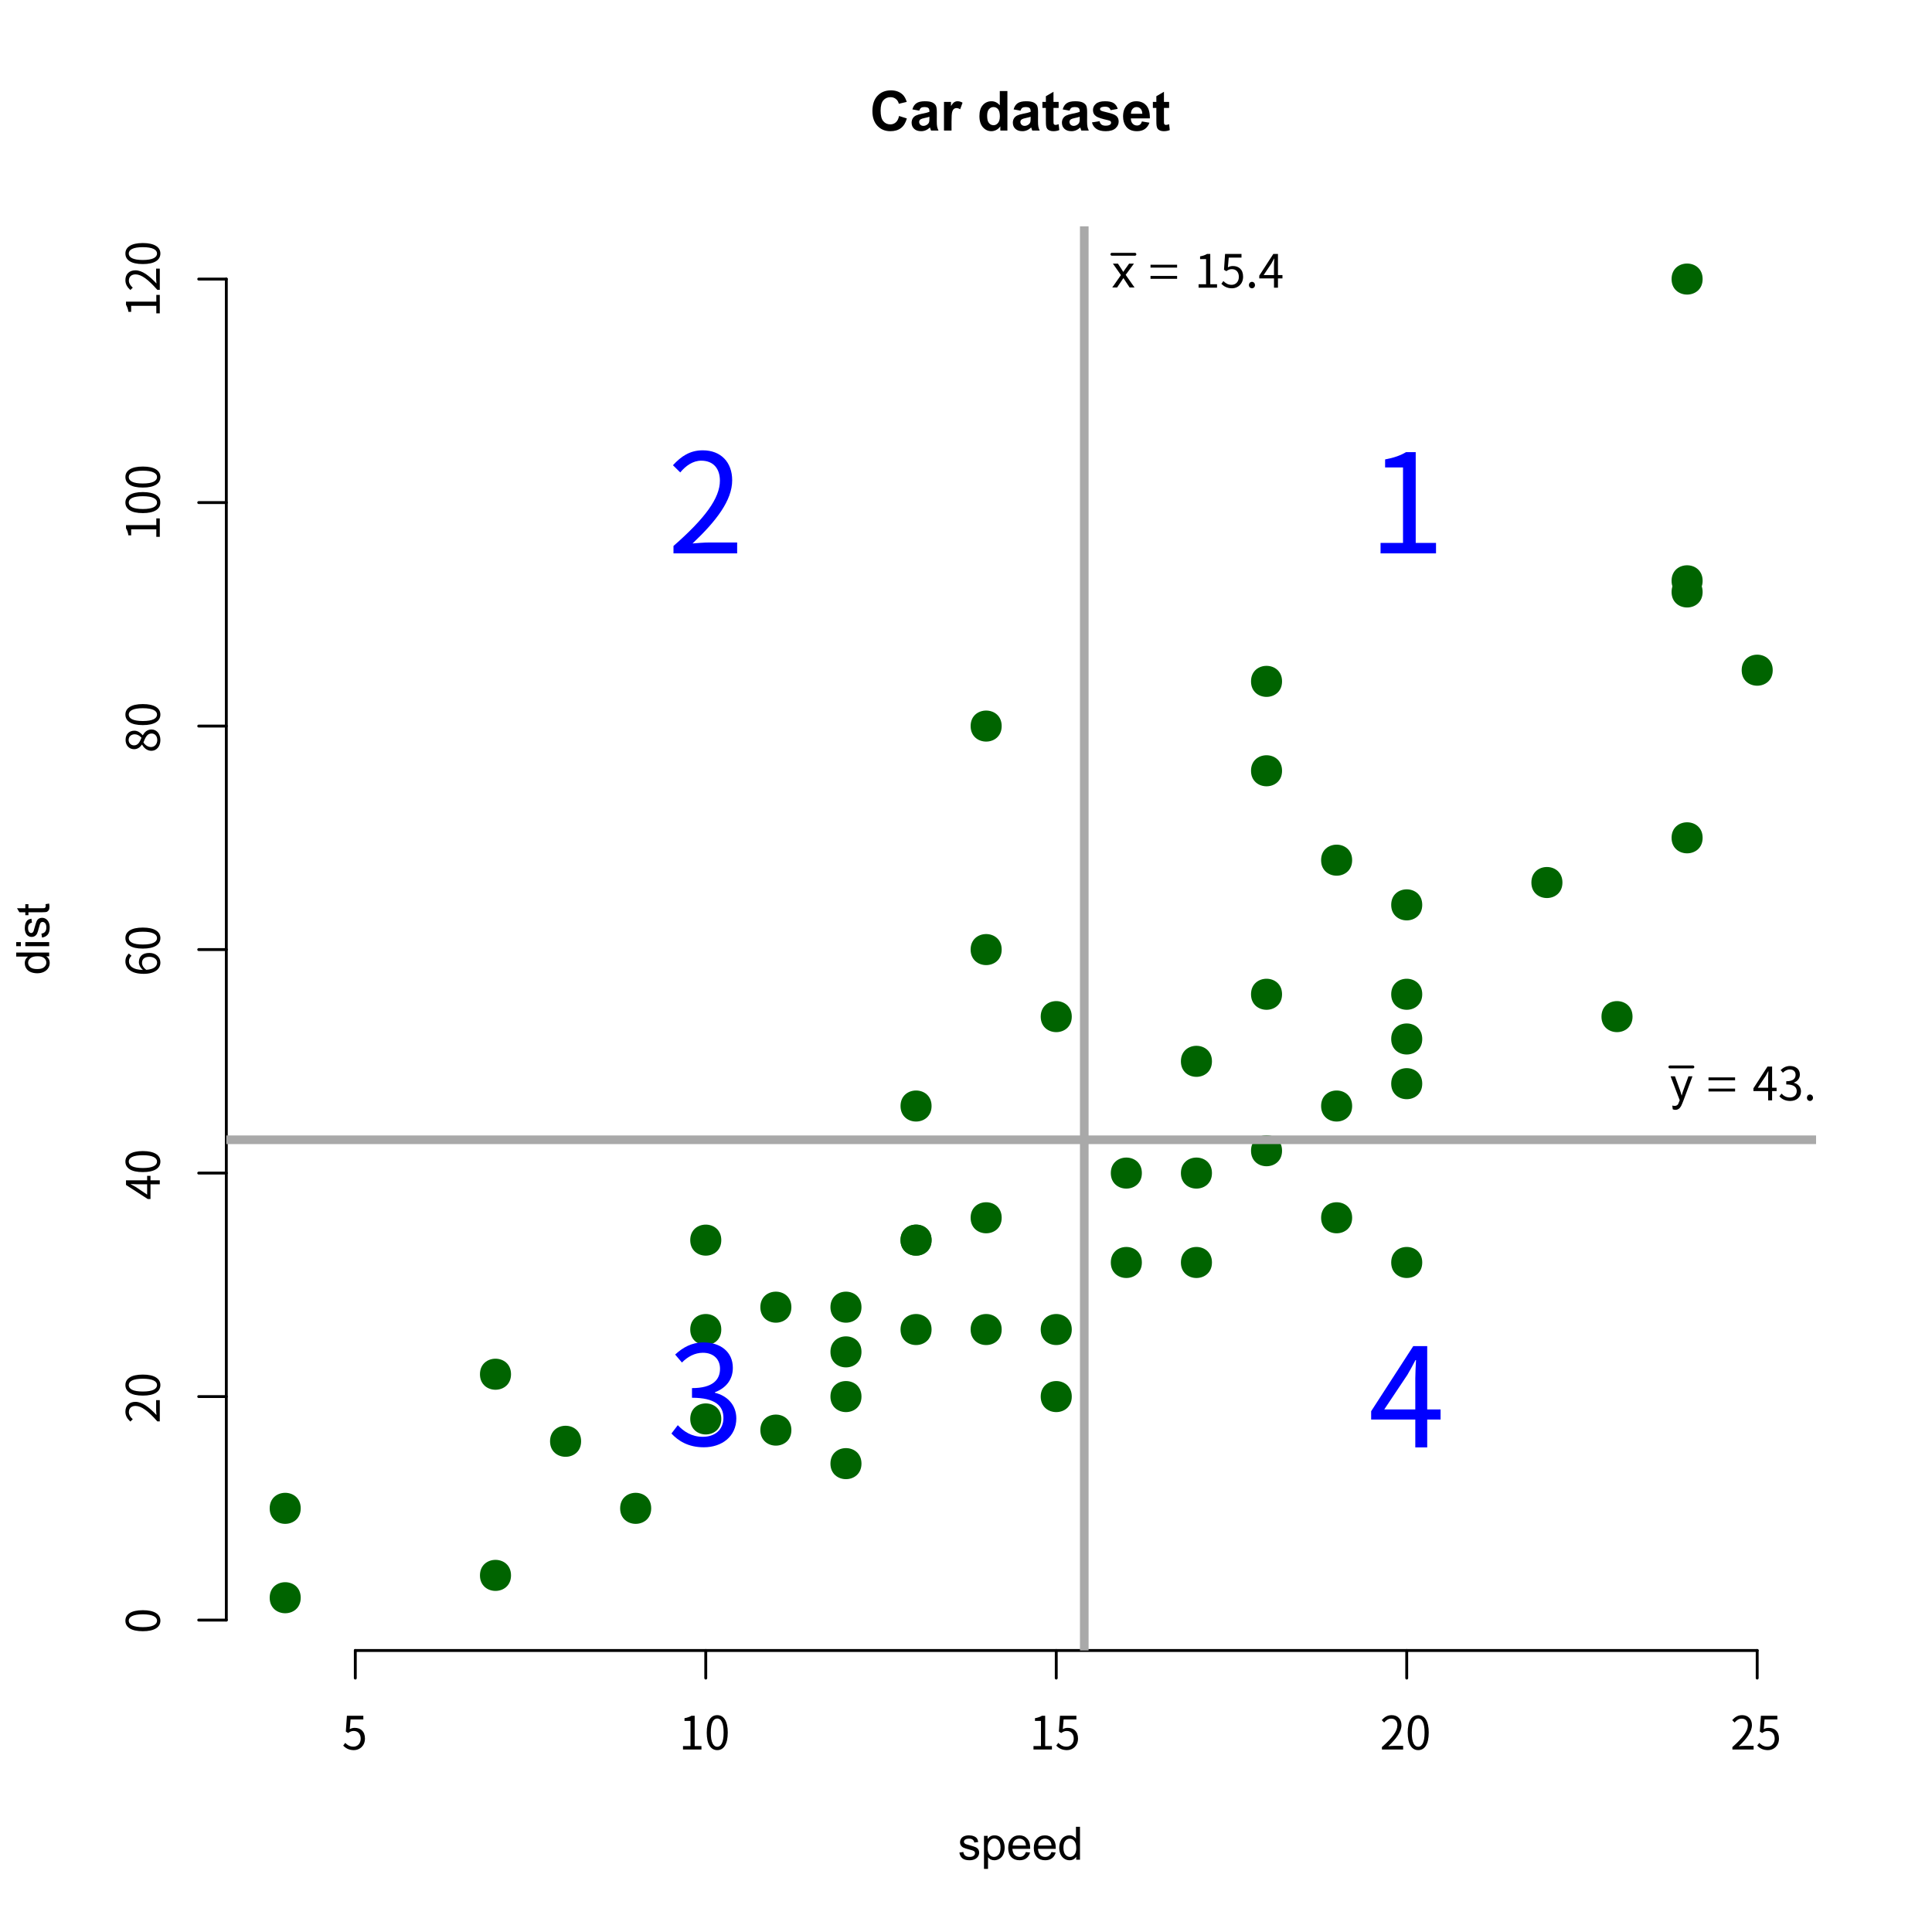 <?xml version="1.0" encoding="UTF-8"?>
<svg xmlns="http://www.w3.org/2000/svg" xmlns:xlink="http://www.w3.org/1999/xlink" width="504pt" height="504pt" viewBox="0 0 504 504" version="1.1">
<defs>
<g>
<symbol overflow="visible" id="glyph0-0">
<path style="stroke:none;" d="M 1.203 1.438 L 10.797 1.438 L 10.797 -10.562 L 1.203 -10.562 Z M 6 -5.047 L 2.188 -9.953 L 9.812 -9.953 Z M 6.391 -4.562 L 10.203 -9.469 L 10.203 0.344 Z M 2.188 0.844 L 6 -4.062 L 9.812 0.844 Z M 1.797 -9.469 L 5.609 -4.562 L 1.797 0.344 Z M 1.797 -9.469 "/>
</symbol>
<symbol overflow="visible" id="glyph0-1">
<path style="stroke:none;" d="M 3.125 0.156 C 4.625 0.156 6.016 -0.938 6.016 -2.875 C 6.016 -4.797 4.828 -5.656 3.359 -5.656 C 2.828 -5.656 2.453 -5.531 2.047 -5.312 L 2.266 -7.859 L 5.594 -7.859 L 5.594 -8.812 L 1.312 -8.812 L 1.031 -4.688 L 1.625 -4.312 C 2.125 -4.656 2.5 -4.844 3.078 -4.844 C 4.188 -4.844 4.906 -4.094 4.906 -2.828 C 4.906 -1.547 4.062 -0.75 3.031 -0.75 C 2.016 -0.75 1.375 -1.219 0.875 -1.734 L 0.344 -1.016 C 0.922 -0.422 1.766 0.156 3.125 0.156 Z M 3.125 0.156 "/>
</symbol>
<symbol overflow="visible" id="glyph0-2">
<path style="stroke:none;" d="M 1.062 0 L 5.875 0 L 5.875 -0.906 L 4.109 -0.906 L 4.109 -8.812 L 3.281 -8.812 C 2.797 -8.516 2.234 -8.312 1.453 -8.172 L 1.453 -7.469 L 3.016 -7.469 L 3.016 -0.906 L 1.062 -0.906 Z M 1.062 0 "/>
</symbol>
<symbol overflow="visible" id="glyph0-3">
<path style="stroke:none;" d="M 3.344 0.156 C 5 0.156 6.078 -1.375 6.078 -4.422 C 6.078 -7.469 5 -8.969 3.344 -8.969 C 1.656 -8.969 0.594 -7.484 0.594 -4.422 C 0.594 -1.375 1.656 0.156 3.344 0.156 Z M 3.344 -0.719 C 2.328 -0.719 1.656 -1.844 1.656 -4.422 C 1.656 -7 2.328 -8.094 3.344 -8.094 C 4.328 -8.094 5 -7 5 -4.422 C 5 -1.844 4.328 -0.719 3.344 -0.719 Z M 3.344 -0.719 "/>
</symbol>
<symbol overflow="visible" id="glyph0-4">
<path style="stroke:none;" d="M 0.531 0 L 6.062 0 L 6.062 -0.953 L 3.625 -0.953 C 3.188 -0.953 2.641 -0.906 2.188 -0.859 C 4.25 -2.812 5.625 -4.609 5.625 -6.359 C 5.625 -7.938 4.641 -8.969 3.078 -8.969 C 1.953 -8.969 1.203 -8.453 0.484 -7.672 L 1.109 -7.047 C 1.594 -7.625 2.219 -8.062 2.938 -8.062 C 4.031 -8.062 4.562 -7.328 4.562 -6.328 C 4.562 -4.812 3.281 -3.062 0.531 -0.641 Z M 0.531 0 "/>
</symbol>
<symbol overflow="visible" id="glyph0-5">
<path style="stroke:none;" d="M 1.672 0.156 C 2.094 0.156 2.453 -0.188 2.453 -0.672 C 2.453 -1.172 2.094 -1.531 1.672 -1.531 C 1.234 -1.531 0.875 -1.172 0.875 -0.672 C 0.875 -0.188 1.234 0.156 1.672 0.156 Z M 1.672 0.156 "/>
</symbol>
<symbol overflow="visible" id="glyph0-6">
<path style="stroke:none;" d="M 1.375 -3.297 L 3.391 -6.297 C 3.641 -6.734 3.875 -7.156 4.094 -7.594 L 4.141 -7.594 C 4.109 -7.141 4.078 -6.438 4.078 -6 L 4.078 -3.297 Z M 4.078 0 L 5.109 0 L 5.109 -2.422 L 6.281 -2.422 L 6.281 -3.297 L 5.109 -3.297 L 5.109 -8.812 L 3.906 -8.812 L 0.234 -3.141 L 0.234 -2.422 L 4.078 -2.422 Z M 4.078 0 "/>
</symbol>
<symbol overflow="visible" id="glyph0-7">
<path style="stroke:none;" d="M 3.172 0.156 C 4.734 0.156 5.984 -0.781 5.984 -2.359 C 5.984 -3.547 5.156 -4.344 4.125 -4.578 L 4.125 -4.625 C 5.047 -4.984 5.688 -5.688 5.688 -6.75 C 5.688 -8.141 4.609 -8.969 3.125 -8.969 C 2.109 -8.969 1.328 -8.516 0.672 -7.906 L 1.266 -7.219 C 1.75 -7.719 2.375 -8.062 3.078 -8.062 C 4 -8.062 4.578 -7.516 4.578 -6.672 C 4.578 -5.719 3.953 -4.984 2.141 -4.984 L 2.141 -4.156 C 4.156 -4.156 4.875 -3.438 4.875 -2.406 C 4.875 -1.375 4.125 -0.75 3.078 -0.75 C 2.094 -0.75 1.422 -1.219 0.906 -1.766 L 0.344 -1.047 C 0.922 -0.422 1.781 0.156 3.172 0.156 Z M 3.172 0.156 "/>
</symbol>
<symbol overflow="visible" id="glyph1-0">
<path style="stroke:none;" d="M 1.438 -1.203 L 1.438 -10.797 L -10.562 -10.797 L -10.562 -1.203 Z M -5.047 -6 L -9.953 -2.188 L -9.953 -9.812 Z M -4.562 -6.391 L -9.469 -10.203 L 0.344 -10.203 Z M 0.844 -2.188 L -4.062 -6 L 0.844 -9.812 Z M -9.469 -1.797 L -4.562 -5.609 L 0.344 -1.797 Z M -9.469 -1.797 "/>
</symbol>
<symbol overflow="visible" id="glyph1-1">
<path style="stroke:none;" d="M 0.156 -3.344 C 0.156 -5 -1.375 -6.078 -4.422 -6.078 C -7.469 -6.078 -8.969 -5 -8.969 -3.344 C -8.969 -1.656 -7.484 -0.594 -4.422 -0.594 C -1.375 -0.594 0.156 -1.656 0.156 -3.344 Z M -0.719 -3.344 C -0.719 -2.328 -1.844 -1.656 -4.422 -1.656 C -7 -1.656 -8.094 -2.328 -8.094 -3.344 C -8.094 -4.328 -7 -5 -4.422 -5 C -1.844 -5 -0.719 -4.328 -0.719 -3.344 Z M -0.719 -3.344 "/>
</symbol>
<symbol overflow="visible" id="glyph1-2">
<path style="stroke:none;" d="M 0 -0.531 L 0 -6.062 L -0.953 -6.062 L -0.953 -3.625 C -0.953 -3.188 -0.906 -2.641 -0.859 -2.188 C -2.812 -4.25 -4.609 -5.625 -6.359 -5.625 C -7.938 -5.625 -8.969 -4.641 -8.969 -3.078 C -8.969 -1.953 -8.453 -1.203 -7.672 -0.484 L -7.047 -1.109 C -7.625 -1.594 -8.062 -2.219 -8.062 -2.938 C -8.062 -4.031 -7.328 -4.562 -6.328 -4.562 C -4.812 -4.562 -3.062 -3.281 -0.641 -0.531 Z M 0 -0.531 "/>
</symbol>
<symbol overflow="visible" id="glyph1-3">
<path style="stroke:none;" d="M -3.297 -1.375 L -6.297 -3.391 C -6.734 -3.641 -7.156 -3.875 -7.594 -4.094 L -7.594 -4.141 C -7.141 -4.109 -6.438 -4.078 -6 -4.078 L -3.297 -4.078 Z M 0 -4.078 L 0 -5.109 L -2.422 -5.109 L -2.422 -6.281 L -3.297 -6.281 L -3.297 -5.109 L -8.812 -5.109 L -8.812 -3.906 L -3.141 -0.234 L -2.422 -0.234 L -2.422 -4.078 Z M 0 -4.078 "/>
</symbol>
<symbol overflow="visible" id="glyph1-4">
<path style="stroke:none;" d="M -4.641 -3.516 C -4.641 -4.578 -3.891 -5.109 -2.703 -5.109 C -1.5 -5.109 -0.703 -4.453 -0.703 -3.609 C -0.703 -2.516 -1.688 -1.844 -3.516 -1.719 C -4.312 -2.25 -4.641 -2.969 -4.641 -3.516 Z M 0.156 -3.609 C 0.156 -4.984 -1 -6.125 -2.703 -6.125 C -4.531 -6.125 -5.453 -5.188 -5.453 -3.703 C -5.453 -3 -5.047 -2.234 -4.391 -1.688 C -7.125 -1.734 -8.047 -2.766 -8.047 -3.953 C -8.047 -4.5 -7.797 -5.031 -7.375 -5.375 L -8.062 -5.969 C -8.578 -5.5 -8.969 -4.844 -8.969 -3.922 C -8.969 -2.219 -7.641 -0.672 -4.203 -0.672 C -1.297 -0.672 0.156 -1.922 0.156 -3.609 Z M 0.156 -3.609 "/>
</symbol>
<symbol overflow="visible" id="glyph1-5">
<path style="stroke:none;" d="M 0.156 -3.344 C 0.156 -5 -0.844 -6.109 -2.125 -6.109 C -3.328 -6.109 -3.984 -5.391 -4.422 -4.625 L -4.484 -4.625 C -4.891 -5.141 -5.688 -5.797 -6.609 -5.797 C -7.969 -5.797 -8.922 -4.891 -8.922 -3.391 C -8.922 -2.016 -8.047 -0.969 -6.703 -0.969 C -5.766 -0.969 -5.109 -1.516 -4.672 -2.156 L -4.609 -2.156 C -4.172 -1.359 -3.359 -0.547 -2.188 -0.547 C -0.828 -0.547 0.156 -1.734 0.156 -3.344 Z M -4.781 -3.953 C -5.188 -2.922 -5.641 -1.969 -6.703 -1.969 C -7.547 -1.969 -8.125 -2.562 -8.125 -3.375 C -8.125 -4.312 -7.422 -4.859 -6.547 -4.859 C -5.906 -4.859 -5.297 -4.547 -4.781 -3.953 Z M -0.656 -3.375 C -0.656 -2.312 -1.344 -1.531 -2.281 -1.531 C -3.125 -1.531 -3.812 -2.031 -4.266 -2.734 C -3.766 -3.984 -3.328 -5.062 -2.141 -5.062 C -1.266 -5.062 -0.656 -4.375 -0.656 -3.375 Z M -0.656 -3.375 "/>
</symbol>
<symbol overflow="visible" id="glyph1-6">
<path style="stroke:none;" d="M 0 -1.062 L 0 -5.875 L -0.906 -5.875 L -0.906 -4.109 L -8.812 -4.109 L -8.812 -3.281 C -8.516 -2.797 -8.312 -2.234 -8.172 -1.453 L -7.469 -1.453 L -7.469 -3.016 L -0.906 -3.016 L -0.906 -1.062 Z M 0 -1.062 "/>
</symbol>
<symbol overflow="visible" id="glyph2-0">
<path style="stroke:none;" d="M 1.797 0 L 1.797 -9 L 9 -9 L 9 0 Z M 2.031 -0.219 L 8.781 -0.219 L 8.781 -8.781 L 2.031 -8.781 Z M 2.031 -0.219 "/>
</symbol>
<symbol overflow="visible" id="glyph2-1">
<path style="stroke:none;" d="M 7.641 -3.797 L 9.672 -3.156 C 9.359 -2.031 8.844 -1.191 8.125 -0.641 C 7.406 -0.098 6.488 0.172 5.375 0.172 C 4.008 0.172 2.883 -0.289 2 -1.219 C 1.125 -2.156 0.688 -3.438 0.688 -5.062 C 0.688 -6.781 1.129 -8.113 2.016 -9.062 C 2.898 -10.008 4.066 -10.484 5.516 -10.484 C 6.773 -10.484 7.797 -10.113 8.578 -9.375 C 9.047 -8.926 9.398 -8.289 9.641 -7.469 L 7.578 -6.984 C 7.453 -7.516 7.195 -7.93 6.812 -8.234 C 6.426 -8.547 5.957 -8.703 5.406 -8.703 C 4.633 -8.703 4.008 -8.426 3.531 -7.875 C 3.062 -7.332 2.828 -6.445 2.828 -5.219 C 2.828 -3.914 3.062 -2.988 3.531 -2.438 C 4 -1.883 4.609 -1.609 5.359 -1.609 C 5.91 -1.609 6.383 -1.781 6.781 -2.125 C 7.188 -2.477 7.473 -3.035 7.641 -3.797 Z M 7.641 -3.797 "/>
</symbol>
<symbol overflow="visible" id="glyph2-2">
<path style="stroke:none;" d="M 2.516 -5.188 L 0.719 -5.516 C 0.914 -6.234 1.258 -6.766 1.75 -7.109 C 2.25 -7.461 2.984 -7.641 3.953 -7.641 C 4.836 -7.641 5.492 -7.535 5.922 -7.328 C 6.348 -7.117 6.648 -6.852 6.828 -6.531 C 7.004 -6.207 7.094 -5.617 7.094 -4.766 L 7.078 -2.453 C 7.078 -1.797 7.109 -1.312 7.172 -1 C 7.234 -0.688 7.352 -0.352 7.531 0 L 5.578 0 C 5.523 -0.133 5.457 -0.328 5.375 -0.578 C 5.344 -0.703 5.32 -0.781 5.312 -0.812 C 4.969 -0.488 4.602 -0.242 4.219 -0.078 C 3.844 0.086 3.438 0.172 3 0.172 C 2.227 0.172 1.617 -0.035 1.172 -0.453 C 0.734 -0.867 0.516 -1.398 0.516 -2.047 C 0.516 -2.461 0.613 -2.836 0.812 -3.172 C 1.02 -3.504 1.301 -3.754 1.656 -3.922 C 2.02 -4.098 2.547 -4.254 3.234 -4.391 C 4.16 -4.566 4.801 -4.727 5.156 -4.875 L 5.156 -5.078 C 5.156 -5.453 5.062 -5.719 4.875 -5.875 C 4.688 -6.039 4.332 -6.125 3.812 -6.125 C 3.457 -6.125 3.18 -6.055 2.984 -5.922 C 2.785 -5.785 2.629 -5.539 2.516 -5.188 Z M 5.156 -3.594 C 4.906 -3.5 4.504 -3.395 3.953 -3.281 C 3.398 -3.164 3.039 -3.051 2.875 -2.938 C 2.613 -2.758 2.484 -2.531 2.484 -2.25 C 2.484 -1.969 2.586 -1.723 2.797 -1.516 C 3.004 -1.316 3.27 -1.219 3.594 -1.219 C 3.945 -1.219 4.285 -1.336 4.609 -1.578 C 4.848 -1.754 5.004 -1.973 5.078 -2.234 C 5.129 -2.398 5.156 -2.719 5.156 -3.188 Z M 5.156 -3.594 "/>
</symbol>
<symbol overflow="visible" id="glyph2-3">
<path style="stroke:none;" d="M 2.922 0 L 0.953 0 L 0.953 -7.469 L 2.781 -7.469 L 2.781 -6.406 C 3.094 -6.906 3.375 -7.234 3.625 -7.391 C 3.883 -7.555 4.172 -7.641 4.484 -7.641 C 4.93 -7.641 5.367 -7.516 5.797 -7.266 L 5.172 -5.547 C 4.836 -5.754 4.531 -5.859 4.25 -5.859 C 3.969 -5.859 3.727 -5.781 3.531 -5.625 C 3.344 -5.477 3.191 -5.207 3.078 -4.812 C 2.973 -4.414 2.922 -3.582 2.922 -2.312 Z M 2.922 0 "/>
</symbol>
<symbol overflow="visible" id="glyph2-4">
<path style="stroke:none;" d=""/>
</symbol>
<symbol overflow="visible" id="glyph2-5">
<path style="stroke:none;" d="M 7.891 0 L 6.047 0 L 6.047 -1.094 C 5.742 -0.664 5.383 -0.348 4.969 -0.141 C 4.551 0.066 4.133 0.172 3.719 0.172 C 2.852 0.172 2.113 -0.172 1.5 -0.859 C 0.895 -1.555 0.594 -2.523 0.594 -3.766 C 0.594 -5.023 0.891 -5.984 1.484 -6.641 C 2.078 -7.305 2.832 -7.641 3.75 -7.641 C 4.582 -7.641 5.301 -7.289 5.906 -6.594 L 5.906 -10.312 L 7.891 -10.312 Z M 2.609 -3.891 C 2.609 -3.098 2.719 -2.523 2.938 -2.172 C 3.258 -1.648 3.707 -1.391 4.281 -1.391 C 4.727 -1.391 5.113 -1.582 5.438 -1.969 C 5.758 -2.352 5.922 -2.93 5.922 -3.703 C 5.922 -4.566 5.766 -5.188 5.453 -5.562 C 5.141 -5.938 4.742 -6.125 4.266 -6.125 C 3.797 -6.125 3.398 -5.938 3.078 -5.562 C 2.766 -5.195 2.609 -4.641 2.609 -3.891 Z M 2.609 -3.891 "/>
</symbol>
<symbol overflow="visible" id="glyph2-6">
<path style="stroke:none;" d="M 4.453 -7.469 L 4.453 -5.891 L 3.109 -5.891 L 3.109 -2.891 C 3.109 -2.273 3.117 -1.914 3.141 -1.812 C 3.172 -1.719 3.227 -1.633 3.312 -1.562 C 3.406 -1.5 3.52 -1.469 3.656 -1.469 C 3.844 -1.469 4.109 -1.531 4.453 -1.656 L 4.625 -0.125 C 4.164 0.07 3.645 0.172 3.062 0.172 C 2.707 0.172 2.383 0.113 2.094 0 C 1.812 -0.125 1.602 -0.281 1.469 -0.469 C 1.332 -0.664 1.238 -0.926 1.188 -1.25 C 1.145 -1.477 1.125 -1.941 1.125 -2.641 L 1.125 -5.891 L 0.219 -5.891 L 0.219 -7.469 L 1.125 -7.469 L 1.125 -8.953 L 3.109 -10.109 L 3.109 -7.469 Z M 4.453 -7.469 "/>
</symbol>
<symbol overflow="visible" id="glyph2-7">
<path style="stroke:none;" d="M 0.344 -2.125 L 2.328 -2.438 C 2.41 -2.051 2.578 -1.758 2.828 -1.562 C 3.086 -1.363 3.453 -1.266 3.922 -1.266 C 4.43 -1.266 4.816 -1.359 5.078 -1.547 C 5.242 -1.672 5.328 -1.844 5.328 -2.062 C 5.328 -2.219 5.281 -2.344 5.188 -2.438 C 5.094 -2.531 4.875 -2.617 4.531 -2.703 C 2.938 -3.055 1.926 -3.379 1.5 -3.672 C 0.906 -4.066 0.609 -4.625 0.609 -5.344 C 0.609 -5.988 0.863 -6.531 1.375 -6.969 C 1.883 -7.414 2.676 -7.641 3.75 -7.641 C 4.781 -7.641 5.539 -7.473 6.031 -7.141 C 6.531 -6.805 6.875 -6.312 7.062 -5.656 L 5.203 -5.312 C 5.117 -5.602 4.961 -5.828 4.734 -5.984 C 4.516 -6.141 4.203 -6.219 3.797 -6.219 C 3.273 -6.219 2.898 -6.145 2.672 -6 C 2.523 -5.895 2.453 -5.758 2.453 -5.594 C 2.453 -5.457 2.516 -5.336 2.641 -5.234 C 2.816 -5.109 3.43 -4.926 4.484 -4.688 C 5.547 -4.445 6.285 -4.156 6.703 -3.812 C 7.109 -3.457 7.312 -2.961 7.312 -2.328 C 7.312 -1.648 7.023 -1.062 6.453 -0.562 C 5.879 -0.07 5.035 0.172 3.922 0.172 C 2.898 0.172 2.094 -0.031 1.5 -0.438 C 0.906 -0.852 0.52 -1.414 0.344 -2.125 Z M 0.344 -2.125 "/>
</symbol>
<symbol overflow="visible" id="glyph2-8">
<path style="stroke:none;" d="M 5.359 -2.375 L 7.328 -2.047 C 7.078 -1.328 6.676 -0.773 6.125 -0.391 C 5.582 -0.016 4.898 0.172 4.078 0.172 C 2.773 0.172 1.816 -0.254 1.203 -1.109 C 0.703 -1.785 0.453 -2.641 0.453 -3.672 C 0.453 -4.91 0.773 -5.879 1.422 -6.578 C 2.078 -7.285 2.898 -7.641 3.891 -7.641 C 4.992 -7.641 5.867 -7.27 6.516 -6.531 C 7.16 -5.801 7.469 -4.68 7.438 -3.172 L 2.484 -3.172 C 2.492 -2.578 2.648 -2.117 2.953 -1.797 C 3.266 -1.473 3.645 -1.312 4.094 -1.312 C 4.406 -1.312 4.664 -1.395 4.875 -1.562 C 5.094 -1.727 5.254 -2 5.359 -2.375 Z M 5.469 -4.375 C 5.457 -4.945 5.312 -5.379 5.031 -5.672 C 4.75 -5.973 4.406 -6.125 4 -6.125 C 3.57 -6.125 3.219 -5.969 2.938 -5.656 C 2.656 -5.344 2.516 -4.914 2.516 -4.375 Z M 5.469 -4.375 "/>
</symbol>
<symbol overflow="visible" id="glyph3-0">
<path style="stroke:none;" d="M 1.5 0 L 1.5 -7.5 L 7.5 -7.5 L 7.5 0 Z M 1.688 -0.188 L 7.312 -0.188 L 7.312 -7.312 L 1.688 -7.312 Z M 1.688 -0.188 "/>
</symbol>
<symbol overflow="visible" id="glyph3-1">
<path style="stroke:none;" d="M 0.375 -1.859 L 1.406 -2.016 C 1.469 -1.598 1.629 -1.281 1.891 -1.062 C 2.16 -0.844 2.539 -0.734 3.031 -0.734 C 3.508 -0.734 3.863 -0.828 4.094 -1.016 C 4.332 -1.211 4.453 -1.445 4.453 -1.719 C 4.453 -1.957 4.348 -2.145 4.141 -2.281 C 3.992 -2.375 3.633 -2.492 3.062 -2.641 C 2.289 -2.836 1.754 -3.004 1.453 -3.141 C 1.16 -3.285 0.938 -3.484 0.781 -3.734 C 0.625 -3.984 0.547 -4.266 0.547 -4.578 C 0.547 -4.848 0.609 -5.102 0.734 -5.344 C 0.859 -5.582 1.031 -5.781 1.25 -5.938 C 1.414 -6.051 1.641 -6.148 1.922 -6.234 C 2.203 -6.316 2.508 -6.359 2.844 -6.359 C 3.32 -6.359 3.742 -6.285 4.109 -6.141 C 4.484 -6.004 4.758 -5.816 4.938 -5.578 C 5.113 -5.336 5.234 -5.02 5.297 -4.625 L 4.266 -4.484 C 4.223 -4.797 4.086 -5.039 3.859 -5.219 C 3.641 -5.406 3.32 -5.5 2.906 -5.5 C 2.426 -5.5 2.082 -5.414 1.875 -5.25 C 1.664 -5.094 1.562 -4.906 1.562 -4.688 C 1.562 -4.551 1.602 -4.43 1.688 -4.328 C 1.781 -4.211 1.914 -4.117 2.094 -4.047 C 2.195 -4.004 2.508 -3.914 3.031 -3.781 C 3.781 -3.57 4.301 -3.406 4.594 -3.281 C 4.883 -3.156 5.113 -2.973 5.281 -2.734 C 5.445 -2.492 5.531 -2.191 5.531 -1.828 C 5.531 -1.473 5.426 -1.141 5.219 -0.828 C 5.02 -0.523 4.727 -0.285 4.344 -0.109 C 3.957 0.055 3.52 0.141 3.031 0.141 C 2.219 0.141 1.598 -0.023 1.172 -0.359 C 0.754 -0.703 0.488 -1.203 0.375 -1.859 Z M 0.375 -1.859 "/>
</symbol>
<symbol overflow="visible" id="glyph3-2">
<path style="stroke:none;" d="M 0.797 2.391 L 0.797 -6.219 L 1.75 -6.219 L 1.75 -5.422 C 1.977 -5.734 2.234 -5.969 2.516 -6.125 C 2.805 -6.281 3.156 -6.359 3.562 -6.359 C 4.094 -6.359 4.562 -6.223 4.969 -5.953 C 5.375 -5.68 5.676 -5.297 5.875 -4.797 C 6.082 -4.297 6.188 -3.75 6.188 -3.156 C 6.188 -2.52 6.07 -1.945 5.844 -1.438 C 5.625 -0.926 5.297 -0.535 4.859 -0.266 C 4.422 0.004 3.961 0.141 3.484 0.141 C 3.129 0.141 2.812 0.066 2.531 -0.078 C 2.25 -0.234 2.02 -0.422 1.844 -0.641 L 1.844 2.391 Z M 1.75 -3.078 C 1.75 -2.273 1.91 -1.68 2.234 -1.297 C 2.555 -0.922 2.945 -0.734 3.406 -0.734 C 3.875 -0.734 4.273 -0.93 4.609 -1.328 C 4.941 -1.723 5.109 -2.336 5.109 -3.172 C 5.109 -3.961 4.945 -4.551 4.625 -4.938 C 4.301 -5.332 3.91 -5.531 3.453 -5.531 C 3.004 -5.531 2.609 -5.32 2.266 -4.906 C 1.922 -4.488 1.75 -3.879 1.75 -3.078 Z M 1.75 -3.078 "/>
</symbol>
<symbol overflow="visible" id="glyph3-3">
<path style="stroke:none;" d="M 5.047 -2 L 6.141 -1.875 C 5.973 -1.238 5.656 -0.742 5.188 -0.391 C 4.719 -0.035 4.125 0.141 3.406 0.141 C 2.5 0.141 1.773 -0.141 1.234 -0.703 C 0.703 -1.266 0.438 -2.051 0.438 -3.062 C 0.438 -4.102 0.707 -4.91 1.25 -5.484 C 1.789 -6.066 2.488 -6.359 3.344 -6.359 C 4.176 -6.359 4.852 -6.078 5.375 -5.516 C 5.906 -4.953 6.172 -4.156 6.172 -3.125 C 6.172 -3.062 6.172 -2.969 6.172 -2.844 L 1.531 -2.844 C 1.57 -2.156 1.766 -1.629 2.109 -1.266 C 2.453 -0.91 2.883 -0.734 3.406 -0.734 C 3.789 -0.734 4.117 -0.832 4.391 -1.031 C 4.672 -1.238 4.891 -1.562 5.047 -2 Z M 1.594 -3.703 L 5.062 -3.703 C 5.02 -4.234 4.891 -4.629 4.672 -4.891 C 4.328 -5.297 3.891 -5.5 3.359 -5.5 C 2.867 -5.5 2.457 -5.336 2.125 -5.016 C 1.801 -4.691 1.625 -4.254 1.594 -3.703 Z M 1.594 -3.703 "/>
</symbol>
<symbol overflow="visible" id="glyph3-4">
<path style="stroke:none;" d="M 4.828 0 L 4.828 -0.781 C 4.43 -0.164 3.852 0.141 3.094 0.141 C 2.594 0.141 2.133 0.004 1.719 -0.266 C 1.301 -0.547 0.977 -0.93 0.75 -1.422 C 0.52 -1.91 0.406 -2.473 0.406 -3.109 C 0.406 -3.723 0.508 -4.285 0.719 -4.797 C 0.926 -5.305 1.238 -5.691 1.656 -5.953 C 2.07 -6.223 2.535 -6.359 3.047 -6.359 C 3.422 -6.359 3.754 -6.281 4.047 -6.125 C 4.336 -5.969 4.578 -5.766 4.766 -5.516 L 4.766 -8.594 L 5.812 -8.594 L 5.812 0 Z M 1.5 -3.109 C 1.5 -2.305 1.664 -1.707 2 -1.312 C 2.332 -0.926 2.727 -0.734 3.188 -0.734 C 3.645 -0.734 4.035 -0.922 4.359 -1.297 C 4.68 -1.672 4.844 -2.242 4.844 -3.016 C 4.844 -3.867 4.676 -4.492 4.344 -4.891 C 4.02 -5.285 3.617 -5.484 3.141 -5.484 C 2.672 -5.484 2.281 -5.289 1.969 -4.906 C 1.656 -4.531 1.5 -3.93 1.5 -3.109 Z M 1.5 -3.109 "/>
</symbol>
<symbol overflow="visible" id="glyph3-5">
<path style="stroke:none;" d="M 0.094 0 L 2.359 -3.234 L 0.266 -6.219 L 1.578 -6.219 L 2.531 -4.766 C 2.707 -4.484 2.852 -4.25 2.969 -4.062 C 3.133 -4.32 3.289 -4.551 3.438 -4.75 L 4.484 -6.219 L 5.75 -6.219 L 3.594 -3.297 L 5.906 0 L 4.625 0 L 3.344 -1.938 L 3 -2.453 L 1.359 0 Z M 0.094 0 "/>
</symbol>
<symbol overflow="visible" id="glyph3-6">
<path style="stroke:none;" d="M 0.75 2.391 L 0.625 1.406 C 0.852 1.469 1.055 1.5 1.234 1.5 C 1.461 1.5 1.645 1.457 1.781 1.375 C 1.926 1.301 2.047 1.195 2.141 1.062 C 2.203 0.945 2.312 0.68 2.469 0.266 C 2.477 0.211 2.508 0.129 2.562 0.016 L 0.188 -6.219 L 1.328 -6.219 L 2.625 -2.625 C 2.789 -2.164 2.941 -1.68 3.078 -1.172 C 3.203 -1.66 3.348 -2.133 3.516 -2.594 L 4.844 -6.219 L 5.891 -6.219 L 3.531 0.109 C 3.27 0.785 3.07 1.254 2.938 1.516 C 2.75 1.867 2.531 2.125 2.281 2.281 C 2.039 2.445 1.754 2.531 1.422 2.531 C 1.223 2.531 1 2.484 0.75 2.391 Z M 0.75 2.391 "/>
</symbol>
<symbol overflow="visible" id="glyph4-0">
<path style="stroke:none;" d="M 0 -1.5 L -7.5 -1.5 L -7.5 -7.5 L 0 -7.5 Z M -0.188 -1.688 L -0.188 -7.312 L -7.312 -7.312 L -7.312 -1.688 Z M -0.188 -1.688 "/>
</symbol>
<symbol overflow="visible" id="glyph4-1">
<path style="stroke:none;" d="M 0 -4.828 L -0.781 -4.828 C -0.164 -4.43 0.141 -3.852 0.141 -3.094 C 0.141 -2.594 0.004 -2.133 -0.266 -1.719 C -0.547 -1.301 -0.93 -0.977 -1.422 -0.75 C -1.91 -0.52 -2.473 -0.406 -3.109 -0.406 C -3.723 -0.406 -4.285 -0.508 -4.797 -0.719 C -5.305 -0.926 -5.691 -1.238 -5.953 -1.656 C -6.223 -2.07 -6.359 -2.535 -6.359 -3.047 C -6.359 -3.422 -6.281 -3.754 -6.125 -4.047 C -5.969 -4.336 -5.766 -4.578 -5.516 -4.766 L -8.594 -4.766 L -8.594 -5.812 L 0 -5.812 Z M -3.109 -1.5 C -2.305 -1.5 -1.707 -1.664 -1.312 -2 C -0.926 -2.332 -0.734 -2.727 -0.734 -3.188 C -0.734 -3.645 -0.922 -4.035 -1.297 -4.359 C -1.672 -4.68 -2.242 -4.844 -3.016 -4.844 C -3.867 -4.844 -4.492 -4.676 -4.891 -4.344 C -5.285 -4.02 -5.484 -3.617 -5.484 -3.141 C -5.484 -2.672 -5.289 -2.281 -4.906 -1.969 C -4.531 -1.656 -3.93 -1.5 -3.109 -1.5 Z M -3.109 -1.5 "/>
</symbol>
<symbol overflow="visible" id="glyph4-2">
<path style="stroke:none;" d="M -7.375 -0.797 L -8.594 -0.797 L -8.594 -1.859 L -7.375 -1.859 Z M 0 -0.797 L -6.219 -0.797 L -6.219 -1.859 L 0 -1.859 Z M 0 -0.797 "/>
</symbol>
<symbol overflow="visible" id="glyph4-3">
<path style="stroke:none;" d="M -1.859 -0.375 L -2.016 -1.406 C -1.598 -1.469 -1.281 -1.629 -1.062 -1.891 C -0.844 -2.16 -0.734 -2.539 -0.734 -3.031 C -0.734 -3.508 -0.828 -3.863 -1.016 -4.094 C -1.211 -4.332 -1.445 -4.453 -1.719 -4.453 C -1.957 -4.453 -2.145 -4.348 -2.281 -4.141 C -2.375 -3.992 -2.492 -3.633 -2.641 -3.062 C -2.836 -2.289 -3.004 -1.754 -3.141 -1.453 C -3.285 -1.16 -3.484 -0.938 -3.734 -0.781 C -3.984 -0.625 -4.266 -0.547 -4.578 -0.547 C -4.848 -0.547 -5.102 -0.609 -5.344 -0.734 C -5.582 -0.859 -5.781 -1.031 -5.938 -1.25 C -6.051 -1.414 -6.148 -1.641 -6.234 -1.922 C -6.316 -2.203 -6.359 -2.508 -6.359 -2.844 C -6.359 -3.32 -6.285 -3.742 -6.141 -4.109 C -6.004 -4.484 -5.816 -4.758 -5.578 -4.938 C -5.336 -5.113 -5.02 -5.234 -4.625 -5.297 L -4.484 -4.266 C -4.797 -4.223 -5.039 -4.086 -5.219 -3.859 C -5.406 -3.641 -5.5 -3.32 -5.5 -2.906 C -5.5 -2.426 -5.414 -2.082 -5.25 -1.875 C -5.094 -1.664 -4.906 -1.562 -4.688 -1.562 C -4.551 -1.562 -4.43 -1.602 -4.328 -1.688 C -4.211 -1.781 -4.117 -1.914 -4.047 -2.094 C -4.004 -2.195 -3.914 -2.508 -3.781 -3.031 C -3.57 -3.781 -3.406 -4.301 -3.281 -4.594 C -3.156 -4.883 -2.973 -5.113 -2.734 -5.281 C -2.492 -5.445 -2.191 -5.531 -1.828 -5.531 C -1.473 -5.531 -1.141 -5.426 -0.828 -5.219 C -0.523 -5.02 -0.285 -4.727 -0.109 -4.344 C 0.055 -3.957 0.141 -3.52 0.141 -3.031 C 0.141 -2.219 -0.023 -1.598 -0.359 -1.172 C -0.703 -0.754 -1.203 -0.488 -1.859 -0.375 Z M -1.859 -0.375 "/>
</symbol>
<symbol overflow="visible" id="glyph4-4">
<path style="stroke:none;" d="M -0.938 -3.094 L -0.016 -3.25 C 0.047 -2.945 0.078 -2.68 0.078 -2.453 C 0.078 -2.066 0.02 -1.77 -0.094 -1.562 C -0.219 -1.352 -0.379 -1.203 -0.578 -1.109 C -0.773 -1.023 -1.191 -0.984 -1.828 -0.984 L -5.406 -0.984 L -5.406 -0.219 L -6.219 -0.219 L -6.219 -0.984 L -7.766 -0.984 L -8.391 -2.031 L -6.219 -2.031 L -6.219 -3.094 L -5.406 -3.094 L -5.406 -2.031 L -1.766 -2.031 C -1.461 -2.031 -1.27 -2.047 -1.188 -2.078 C -1.102 -2.117 -1.035 -2.18 -0.984 -2.266 C -0.93 -2.348 -0.906 -2.469 -0.906 -2.625 C -0.906 -2.75 -0.914 -2.906 -0.938 -3.094 Z M -0.938 -3.094 "/>
</symbol>
<symbol overflow="visible" id="glyph5-0">
<path style="stroke:none;" d="M 0.406 0 L 0.406 -8 L 3.594 -8 L 3.594 0 Z M 0.797 -0.406 L 3.188 -0.406 L 3.188 -7.594 L 0.797 -7.594 Z M 0.797 -0.406 "/>
</symbol>
<symbol overflow="visible" id="glyph5-1">
<path style="stroke:none;" d="M 1.297 -1.719 L 1.297 -2.469 L 8.234 -2.469 L 8.234 -1.719 Z M 1.297 -4.641 L 1.297 -5.391 L 8.234 -5.391 L 8.234 -4.641 Z M 1.297 -4.641 "/>
</symbol>
<symbol overflow="visible" id="glyph6-0">
<path style="stroke:none;" d="M 3.594 4.312 L 32.406 4.312 L 32.406 -31.688 L 3.594 -31.688 Z M 18 -15.156 L 6.547 -29.875 L 29.453 -29.875 Z M 19.156 -13.688 L 30.594 -28.406 L 30.594 1.047 Z M 6.547 2.516 L 18 -12.203 L 29.453 2.516 Z M 5.406 -28.406 L 16.844 -13.688 L 5.406 1.047 Z M 5.406 -28.406 "/>
</symbol>
<symbol overflow="visible" id="glyph6-1">
<path style="stroke:none;" d="M 3.172 0 L 17.641 0 L 17.641 -2.734 L 12.344 -2.734 L 12.344 -26.422 L 9.828 -26.422 C 8.391 -25.562 6.703 -24.953 4.359 -24.516 L 4.359 -22.422 L 9.031 -22.422 L 9.031 -2.734 L 3.172 -2.734 Z M 3.172 0 "/>
</symbol>
<symbol overflow="visible" id="glyph6-2">
<path style="stroke:none;" d="M 1.578 0 L 18.188 0 L 18.188 -2.844 L 10.875 -2.844 C 9.547 -2.844 7.922 -2.703 6.547 -2.594 C 12.75 -8.453 16.891 -13.828 16.891 -19.078 C 16.891 -23.797 13.938 -26.891 9.219 -26.891 C 5.875 -26.891 3.594 -25.344 1.438 -23 L 3.344 -21.125 C 4.781 -22.859 6.656 -24.188 8.812 -24.188 C 12.094 -24.188 13.688 -22 13.688 -18.969 C 13.688 -14.438 9.859 -9.188 1.578 -1.938 Z M 1.578 0 "/>
</symbol>
<symbol overflow="visible" id="glyph6-3">
<path style="stroke:none;" d="M 9.5 0.469 C 14.188 0.469 17.969 -2.344 17.969 -7.062 C 17.969 -10.656 15.484 -13.031 12.391 -13.75 L 12.391 -13.891 C 15.156 -14.938 17.062 -17.062 17.062 -20.266 C 17.062 -24.438 13.828 -26.891 9.391 -26.891 C 6.344 -26.891 4 -25.562 2.016 -23.719 L 3.781 -21.641 C 5.25 -23.141 7.125 -24.188 9.25 -24.188 C 11.984 -24.188 13.719 -22.531 13.719 -20.016 C 13.719 -17.172 11.844 -14.969 6.406 -14.969 L 6.406 -12.453 C 12.484 -12.453 14.609 -10.328 14.609 -7.203 C 14.609 -4.141 12.391 -2.266 9.25 -2.266 C 6.266 -2.266 4.25 -3.672 2.703 -5.297 L 1.047 -3.125 C 2.766 -1.266 5.359 0.469 9.5 0.469 Z M 9.5 0.469 "/>
</symbol>
<symbol overflow="visible" id="glyph6-4">
<path style="stroke:none;" d="M 4.141 -9.906 L 10.156 -18.906 C 10.906 -20.203 11.625 -21.484 12.281 -22.781 L 12.422 -22.781 C 12.344 -21.422 12.234 -19.297 12.234 -18 L 12.234 -9.906 Z M 12.234 0 L 15.344 0 L 15.344 -7.266 L 18.828 -7.266 L 18.828 -9.906 L 15.344 -9.906 L 15.344 -26.422 L 11.703 -26.422 L 0.719 -9.438 L 0.719 -7.266 L 12.234 -7.266 Z M 12.234 0 "/>
</symbol>
</g>
<clipPath id="clip1">
  <path d="M 59.039 296 L 473.758 296 L 473.758 299 L 59.039 299 Z M 59.039 296 "/>
</clipPath>
<clipPath id="clip2">
  <path d="M 281 59.039 L 284 59.039 L 284 430.559 L 281 430.559 Z M 281 59.039 "/>
</clipPath>
<clipPath id="clip3">
  <path d="M 457 278 L 473.758 278 L 473.758 288 L 457 288 Z M 457 278 "/>
</clipPath>
</defs>
<g id="surface2112">
<rect x="0" y="0" width="504" height="504" style="fill:rgb(100%,100%,100%);fill-opacity:1;stroke:none;"/>
<path style="fill:none;stroke-width:0.75;stroke-linecap:round;stroke-linejoin:round;stroke:rgb(0%,0%,0%);stroke-opacity:1;stroke-miterlimit:10;" d="M 92.688 430.559 L 458.398 430.559 "/>
<path style="fill:none;stroke-width:0.75;stroke-linecap:round;stroke-linejoin:round;stroke:rgb(0%,0%,0%);stroke-opacity:1;stroke-miterlimit:10;" d="M 92.688 430.559 L 92.688 437.762 "/>
<path style="fill:none;stroke-width:0.75;stroke-linecap:round;stroke-linejoin:round;stroke:rgb(0%,0%,0%);stroke-opacity:1;stroke-miterlimit:10;" d="M 184.113 430.559 L 184.113 437.762 "/>
<path style="fill:none;stroke-width:0.75;stroke-linecap:round;stroke-linejoin:round;stroke:rgb(0%,0%,0%);stroke-opacity:1;stroke-miterlimit:10;" d="M 275.543 430.559 L 275.543 437.762 "/>
<path style="fill:none;stroke-width:0.75;stroke-linecap:round;stroke-linejoin:round;stroke:rgb(0%,0%,0%);stroke-opacity:1;stroke-miterlimit:10;" d="M 366.973 430.559 L 366.973 437.762 "/>
<path style="fill:none;stroke-width:0.75;stroke-linecap:round;stroke-linejoin:round;stroke:rgb(0%,0%,0%);stroke-opacity:1;stroke-miterlimit:10;" d="M 458.398 430.559 L 458.398 437.762 "/>
<g style="fill:rgb(0%,0%,0%);fill-opacity:1;">
  <use xlink:href="#glyph0-1" x="89.188" y="456.4"/>
</g>
<g style="fill:rgb(0%,0%,0%);fill-opacity:1;">
  <use xlink:href="#glyph0-2" x="177.113" y="456.4"/>
  <use xlink:href="#glyph0-3" x="183.773" y="456.4"/>
</g>
<g style="fill:rgb(0%,0%,0%);fill-opacity:1;">
  <use xlink:href="#glyph0-2" x="268.543" y="456.4"/>
  <use xlink:href="#glyph0-1" x="275.203" y="456.4"/>
</g>
<g style="fill:rgb(0%,0%,0%);fill-opacity:1;">
  <use xlink:href="#glyph0-4" x="359.973" y="456.4"/>
  <use xlink:href="#glyph0-3" x="366.633" y="456.4"/>
</g>
<g style="fill:rgb(0%,0%,0%);fill-opacity:1;">
  <use xlink:href="#glyph0-4" x="451.398" y="456.4"/>
  <use xlink:href="#glyph0-1" x="458.059" y="456.4"/>
</g>
<path style="fill:none;stroke-width:0.75;stroke-linecap:round;stroke-linejoin:round;stroke:rgb(0%,0%,0%);stroke-opacity:1;stroke-miterlimit:10;" d="M 59.039 422.629 L 59.039 72.801 "/>
<path style="fill:none;stroke-width:0.75;stroke-linecap:round;stroke-linejoin:round;stroke:rgb(0%,0%,0%);stroke-opacity:1;stroke-miterlimit:10;" d="M 59.039 422.629 L 51.84 422.629 "/>
<path style="fill:none;stroke-width:0.75;stroke-linecap:round;stroke-linejoin:round;stroke:rgb(0%,0%,0%);stroke-opacity:1;stroke-miterlimit:10;" d="M 59.039 364.324 L 51.84 364.324 "/>
<path style="fill:none;stroke-width:0.75;stroke-linecap:round;stroke-linejoin:round;stroke:rgb(0%,0%,0%);stroke-opacity:1;stroke-miterlimit:10;" d="M 59.039 306.02 L 51.84 306.02 "/>
<path style="fill:none;stroke-width:0.75;stroke-linecap:round;stroke-linejoin:round;stroke:rgb(0%,0%,0%);stroke-opacity:1;stroke-miterlimit:10;" d="M 59.039 247.715 L 51.84 247.715 "/>
<path style="fill:none;stroke-width:0.75;stroke-linecap:round;stroke-linejoin:round;stroke:rgb(0%,0%,0%);stroke-opacity:1;stroke-miterlimit:10;" d="M 59.039 189.41 L 51.84 189.41 "/>
<path style="fill:none;stroke-width:0.75;stroke-linecap:round;stroke-linejoin:round;stroke:rgb(0%,0%,0%);stroke-opacity:1;stroke-miterlimit:10;" d="M 59.039 131.105 L 51.84 131.105 "/>
<path style="fill:none;stroke-width:0.75;stroke-linecap:round;stroke-linejoin:round;stroke:rgb(0%,0%,0%);stroke-opacity:1;stroke-miterlimit:10;" d="M 59.039 72.801 L 51.84 72.801 "/>
<g style="fill:rgb(0%,0%,0%);fill-opacity:1;">
  <use xlink:href="#glyph1-1" x="41.682" y="426.129"/>
</g>
<g style="fill:rgb(0%,0%,0%);fill-opacity:1;">
  <use xlink:href="#glyph1-2" x="41.682" y="371.324"/>
  <use xlink:href="#glyph1-1" x="41.682" y="364.664"/>
</g>
<g style="fill:rgb(0%,0%,0%);fill-opacity:1;">
  <use xlink:href="#glyph1-3" x="41.682" y="313.02"/>
  <use xlink:href="#glyph1-1" x="41.682" y="306.359"/>
</g>
<g style="fill:rgb(0%,0%,0%);fill-opacity:1;">
  <use xlink:href="#glyph1-4" x="41.682" y="254.715"/>
  <use xlink:href="#glyph1-1" x="41.682" y="248.055"/>
</g>
<g style="fill:rgb(0%,0%,0%);fill-opacity:1;">
  <use xlink:href="#glyph1-5" x="41.682" y="196.41"/>
  <use xlink:href="#glyph1-1" x="41.682" y="189.75"/>
</g>
<g style="fill:rgb(0%,0%,0%);fill-opacity:1;">
  <use xlink:href="#glyph1-6" x="41.682" y="141.105"/>
  <use xlink:href="#glyph1-1" x="41.682" y="134.445"/>
  <use xlink:href="#glyph1-1" x="41.682" y="127.785"/>
</g>
<g style="fill:rgb(0%,0%,0%);fill-opacity:1;">
  <use xlink:href="#glyph1-6" x="41.682" y="82.801"/>
  <use xlink:href="#glyph1-2" x="41.682" y="76.141"/>
  <use xlink:href="#glyph1-1" x="41.682" y="69.48"/>
</g>
<g style="fill:rgb(0%,0%,0%);fill-opacity:1;">
  <use xlink:href="#glyph2-1" x="226.898" y="34.055"/>
  <use xlink:href="#glyph2-2" x="237.297" y="34.055"/>
  <use xlink:href="#glyph2-3" x="245.305" y="34.055"/>
  <use xlink:href="#glyph2-4" x="250.908" y="34.055"/>
  <use xlink:href="#glyph2-5" x="254.909" y="34.055"/>
  <use xlink:href="#glyph2-2" x="263.705" y="34.055"/>
  <use xlink:href="#glyph2-6" x="271.713" y="34.055"/>
  <use xlink:href="#glyph2-2" x="276.508" y="34.055"/>
  <use xlink:href="#glyph2-7" x="284.516" y="34.055"/>
  <use xlink:href="#glyph2-8" x="292.523" y="34.055"/>
  <use xlink:href="#glyph2-6" x="300.531" y="34.055"/>
</g>
<g style="fill:rgb(0%,0%,0%);fill-opacity:1;">
  <use xlink:href="#glyph3-1" x="249.898" y="485.145"/>
  <use xlink:href="#glyph3-2" x="255.898" y="485.145"/>
  <use xlink:href="#glyph3-3" x="262.572" y="485.145"/>
  <use xlink:href="#glyph3-3" x="269.246" y="485.145"/>
  <use xlink:href="#glyph3-4" x="275.92" y="485.145"/>
</g>
<g style="fill:rgb(0%,0%,0%);fill-opacity:1;">
  <use xlink:href="#glyph4-1" x="12.824" y="254.301"/>
  <use xlink:href="#glyph4-2" x="12.824" y="247.627"/>
  <use xlink:href="#glyph4-3" x="12.824" y="244.961"/>
  <use xlink:href="#glyph4-4" x="12.824" y="238.961"/>
</g>
<path style=" stroke:none;fill-rule:nonzero;fill:rgb(0%,39.216%,0%);fill-opacity:1;" d="M 78.449 416.801 C 78.449 422.199 70.352 422.199 70.352 416.801 C 70.352 411.398 78.449 411.398 78.449 416.801 "/>
<path style=" stroke:none;fill-rule:nonzero;fill:rgb(0%,39.216%,0%);fill-opacity:1;" d="M 78.449 393.477 C 78.449 398.879 70.352 398.879 70.352 393.477 C 70.352 388.078 78.449 388.078 78.449 393.477 "/>
<path style=" stroke:none;fill-rule:nonzero;fill:rgb(0%,39.216%,0%);fill-opacity:1;" d="M 133.309 410.969 C 133.309 416.371 125.207 416.371 125.207 410.969 C 125.207 405.57 133.309 405.57 133.309 410.969 "/>
<path style=" stroke:none;fill-rule:nonzero;fill:rgb(0%,39.216%,0%);fill-opacity:1;" d="M 133.309 358.496 C 133.309 363.895 125.207 363.895 125.207 358.496 C 125.207 353.094 133.309 353.094 133.309 358.496 "/>
<path style=" stroke:none;fill-rule:nonzero;fill:rgb(0%,39.216%,0%);fill-opacity:1;" d="M 151.594 375.988 C 151.594 381.387 143.492 381.387 143.492 375.988 C 143.492 370.586 151.594 370.586 151.594 375.988 "/>
<path style=" stroke:none;fill-rule:nonzero;fill:rgb(0%,39.216%,0%);fill-opacity:1;" d="M 169.879 393.477 C 169.879 398.879 161.777 398.879 161.777 393.477 C 161.777 388.078 169.879 388.078 169.879 393.477 "/>
<path style=" stroke:none;fill-rule:nonzero;fill:rgb(0%,39.216%,0%);fill-opacity:1;" d="M 188.164 370.156 C 188.164 375.555 180.062 375.555 180.062 370.156 C 180.062 364.758 188.164 364.758 188.164 370.156 "/>
<path style=" stroke:none;fill-rule:nonzero;fill:rgb(0%,39.216%,0%);fill-opacity:1;" d="M 188.164 346.832 C 188.164 352.234 180.062 352.234 180.062 346.832 C 180.062 341.434 188.164 341.434 188.164 346.832 "/>
<path style=" stroke:none;fill-rule:nonzero;fill:rgb(0%,39.216%,0%);fill-opacity:1;" d="M 188.164 323.512 C 188.164 328.91 180.062 328.91 180.062 323.512 C 180.062 318.113 188.164 318.113 188.164 323.512 "/>
<path style=" stroke:none;fill-rule:nonzero;fill:rgb(0%,39.216%,0%);fill-opacity:1;" d="M 206.449 373.07 C 206.449 378.473 198.352 378.473 198.352 373.07 C 198.352 367.672 206.449 367.672 206.449 373.07 "/>
<path style=" stroke:none;fill-rule:nonzero;fill:rgb(0%,39.216%,0%);fill-opacity:1;" d="M 206.449 341.004 C 206.449 346.402 198.352 346.402 198.352 341.004 C 198.352 335.602 206.449 335.602 206.449 341.004 "/>
<path style=" stroke:none;fill-rule:nonzero;fill:rgb(0%,39.216%,0%);fill-opacity:1;" d="M 224.734 381.816 C 224.734 387.219 216.637 387.219 216.637 381.816 C 216.637 376.418 224.734 376.418 224.734 381.816 "/>
<path style=" stroke:none;fill-rule:nonzero;fill:rgb(0%,39.216%,0%);fill-opacity:1;" d="M 224.734 364.324 C 224.734 369.727 216.637 369.727 216.637 364.324 C 216.637 358.926 224.734 358.926 224.734 364.324 "/>
<path style=" stroke:none;fill-rule:nonzero;fill:rgb(0%,39.216%,0%);fill-opacity:1;" d="M 224.734 352.664 C 224.734 358.062 216.637 358.062 216.637 352.664 C 216.637 347.266 224.734 347.266 224.734 352.664 "/>
<path style=" stroke:none;fill-rule:nonzero;fill:rgb(0%,39.216%,0%);fill-opacity:1;" d="M 224.734 341.004 C 224.734 346.402 216.637 346.402 216.637 341.004 C 216.637 335.602 224.734 335.602 224.734 341.004 "/>
<path style=" stroke:none;fill-rule:nonzero;fill:rgb(0%,39.216%,0%);fill-opacity:1;" d="M 243.02 346.832 C 243.02 352.234 234.922 352.234 234.922 346.832 C 234.922 341.434 243.02 341.434 243.02 346.832 "/>
<path style=" stroke:none;fill-rule:nonzero;fill:rgb(0%,39.216%,0%);fill-opacity:1;" d="M 243.02 323.512 C 243.02 328.91 234.922 328.91 234.922 323.512 C 234.922 318.113 243.02 318.113 243.02 323.512 "/>
<path style=" stroke:none;fill-rule:nonzero;fill:rgb(0%,39.216%,0%);fill-opacity:1;" d="M 243.02 323.512 C 243.02 328.91 234.922 328.91 234.922 323.512 C 234.922 318.113 243.02 318.113 243.02 323.512 "/>
<path style=" stroke:none;fill-rule:nonzero;fill:rgb(0%,39.216%,0%);fill-opacity:1;" d="M 243.02 288.527 C 243.02 293.93 234.922 293.93 234.922 288.527 C 234.922 283.129 243.02 283.129 243.02 288.527 "/>
<path style=" stroke:none;fill-rule:nonzero;fill:rgb(0%,39.216%,0%);fill-opacity:1;" d="M 261.309 346.832 C 261.309 352.234 253.207 352.234 253.207 346.832 C 253.207 341.434 261.309 341.434 261.309 346.832 "/>
<path style=" stroke:none;fill-rule:nonzero;fill:rgb(0%,39.216%,0%);fill-opacity:1;" d="M 261.309 317.68 C 261.309 323.082 253.207 323.082 253.207 317.68 C 253.207 312.281 261.309 312.281 261.309 317.68 "/>
<path style=" stroke:none;fill-rule:nonzero;fill:rgb(0%,39.216%,0%);fill-opacity:1;" d="M 261.309 247.715 C 261.309 253.117 253.207 253.117 253.207 247.715 C 253.207 242.316 261.309 242.316 261.309 247.715 "/>
<path style=" stroke:none;fill-rule:nonzero;fill:rgb(0%,39.216%,0%);fill-opacity:1;" d="M 261.309 189.41 C 261.309 194.809 253.207 194.809 253.207 189.41 C 253.207 184.012 261.309 184.012 261.309 189.41 "/>
<path style=" stroke:none;fill-rule:nonzero;fill:rgb(0%,39.216%,0%);fill-opacity:1;" d="M 279.594 364.324 C 279.594 369.727 271.492 369.727 271.492 364.324 C 271.492 358.926 279.594 358.926 279.594 364.324 "/>
<path style=" stroke:none;fill-rule:nonzero;fill:rgb(0%,39.216%,0%);fill-opacity:1;" d="M 279.594 346.832 C 279.594 352.234 271.492 352.234 271.492 346.832 C 271.492 341.434 279.594 341.434 279.594 346.832 "/>
<path style=" stroke:none;fill-rule:nonzero;fill:rgb(0%,39.216%,0%);fill-opacity:1;" d="M 279.594 265.207 C 279.594 270.605 271.492 270.605 271.492 265.207 C 271.492 259.809 279.594 259.809 279.594 265.207 "/>
<path style=" stroke:none;fill-rule:nonzero;fill:rgb(0%,39.216%,0%);fill-opacity:1;" d="M 297.879 329.344 C 297.879 334.742 289.777 334.742 289.777 329.344 C 289.777 323.941 297.879 323.941 297.879 329.344 "/>
<path style=" stroke:none;fill-rule:nonzero;fill:rgb(0%,39.216%,0%);fill-opacity:1;" d="M 297.879 306.02 C 297.879 311.422 289.777 311.422 289.777 306.02 C 289.777 300.621 297.879 300.621 297.879 306.02 "/>
<path style=" stroke:none;fill-rule:nonzero;fill:rgb(0%,39.216%,0%);fill-opacity:1;" d="M 316.164 329.344 C 316.164 334.742 308.062 334.742 308.062 329.344 C 308.062 323.941 316.164 323.941 316.164 329.344 "/>
<path style=" stroke:none;fill-rule:nonzero;fill:rgb(0%,39.216%,0%);fill-opacity:1;" d="M 316.164 306.02 C 316.164 311.422 308.062 311.422 308.062 306.02 C 308.062 300.621 316.164 300.621 316.164 306.02 "/>
<path style=" stroke:none;fill-rule:nonzero;fill:rgb(0%,39.216%,0%);fill-opacity:1;" d="M 316.164 276.867 C 316.164 282.27 308.062 282.27 308.062 276.867 C 308.062 271.469 316.164 271.469 316.164 276.867 "/>
<path style=" stroke:none;fill-rule:nonzero;fill:rgb(0%,39.216%,0%);fill-opacity:1;" d="M 334.449 300.191 C 334.449 305.59 326.352 305.59 326.352 300.191 C 326.352 294.789 334.449 294.789 334.449 300.191 "/>
<path style=" stroke:none;fill-rule:nonzero;fill:rgb(0%,39.216%,0%);fill-opacity:1;" d="M 334.449 259.375 C 334.449 264.777 326.352 264.777 326.352 259.375 C 326.352 253.977 334.449 253.977 334.449 259.375 "/>
<path style=" stroke:none;fill-rule:nonzero;fill:rgb(0%,39.216%,0%);fill-opacity:1;" d="M 334.449 201.07 C 334.449 206.473 326.352 206.473 326.352 201.07 C 326.352 195.672 334.449 195.672 334.449 201.07 "/>
<path style=" stroke:none;fill-rule:nonzero;fill:rgb(0%,39.216%,0%);fill-opacity:1;" d="M 334.449 177.75 C 334.449 183.148 326.352 183.148 326.352 177.75 C 326.352 172.348 334.449 172.348 334.449 177.75 "/>
<path style=" stroke:none;fill-rule:nonzero;fill:rgb(0%,39.216%,0%);fill-opacity:1;" d="M 352.734 317.68 C 352.734 323.082 344.637 323.082 344.637 317.68 C 344.637 312.281 352.734 312.281 352.734 317.68 "/>
<path style=" stroke:none;fill-rule:nonzero;fill:rgb(0%,39.216%,0%);fill-opacity:1;" d="M 352.734 288.527 C 352.734 293.93 344.637 293.93 344.637 288.527 C 344.637 283.129 352.734 283.129 352.734 288.527 "/>
<path style=" stroke:none;fill-rule:nonzero;fill:rgb(0%,39.216%,0%);fill-opacity:1;" d="M 352.734 224.395 C 352.734 229.793 344.637 229.793 344.637 224.395 C 344.637 218.992 352.734 218.992 352.734 224.395 "/>
<path style=" stroke:none;fill-rule:nonzero;fill:rgb(0%,39.216%,0%);fill-opacity:1;" d="M 371.02 329.344 C 371.02 334.742 362.922 334.742 362.922 329.344 C 362.922 323.941 371.02 323.941 371.02 329.344 "/>
<path style=" stroke:none;fill-rule:nonzero;fill:rgb(0%,39.216%,0%);fill-opacity:1;" d="M 371.02 282.699 C 371.02 288.098 362.922 288.098 362.922 282.699 C 362.922 277.297 371.02 277.297 371.02 282.699 "/>
<path style=" stroke:none;fill-rule:nonzero;fill:rgb(0%,39.216%,0%);fill-opacity:1;" d="M 371.02 271.039 C 371.02 276.438 362.922 276.438 362.922 271.039 C 362.922 265.637 371.02 265.637 371.02 271.039 "/>
<path style=" stroke:none;fill-rule:nonzero;fill:rgb(0%,39.216%,0%);fill-opacity:1;" d="M 371.02 259.375 C 371.02 264.777 362.922 264.777 362.922 259.375 C 362.922 253.977 371.02 253.977 371.02 259.375 "/>
<path style=" stroke:none;fill-rule:nonzero;fill:rgb(0%,39.216%,0%);fill-opacity:1;" d="M 371.02 236.055 C 371.02 241.453 362.922 241.453 362.922 236.055 C 362.922 230.652 371.02 230.652 371.02 236.055 "/>
<path style=" stroke:none;fill-rule:nonzero;fill:rgb(0%,39.216%,0%);fill-opacity:1;" d="M 407.594 230.223 C 407.594 235.625 399.492 235.625 399.492 230.223 C 399.492 224.824 407.594 224.824 407.594 230.223 "/>
<path style=" stroke:none;fill-rule:nonzero;fill:rgb(0%,39.216%,0%);fill-opacity:1;" d="M 425.879 265.207 C 425.879 270.605 417.777 270.605 417.777 265.207 C 417.777 259.809 425.879 259.809 425.879 265.207 "/>
<path style=" stroke:none;fill-rule:nonzero;fill:rgb(0%,39.216%,0%);fill-opacity:1;" d="M 444.164 218.562 C 444.164 223.961 436.062 223.961 436.062 218.562 C 436.062 213.164 444.164 213.164 444.164 218.562 "/>
<path style=" stroke:none;fill-rule:nonzero;fill:rgb(0%,39.216%,0%);fill-opacity:1;" d="M 444.164 154.426 C 444.164 159.828 436.062 159.828 436.062 154.426 C 436.062 149.027 444.164 149.027 444.164 154.426 "/>
<path style=" stroke:none;fill-rule:nonzero;fill:rgb(0%,39.216%,0%);fill-opacity:1;" d="M 444.164 151.512 C 444.164 156.91 436.062 156.91 436.062 151.512 C 436.062 146.113 444.164 146.113 444.164 151.512 "/>
<path style=" stroke:none;fill-rule:nonzero;fill:rgb(0%,39.216%,0%);fill-opacity:1;" d="M 444.164 72.801 C 444.164 78.199 436.062 78.199 436.062 72.801 C 436.062 67.398 444.164 67.398 444.164 72.801 "/>
<path style=" stroke:none;fill-rule:nonzero;fill:rgb(0%,39.216%,0%);fill-opacity:1;" d="M 462.449 174.832 C 462.449 180.234 454.352 180.234 454.352 174.832 C 454.352 169.434 462.449 169.434 462.449 174.832 "/>
<g clip-path="url(#clip1)" clip-rule="nonzero">
<path style="fill:none;stroke-width:2.25;stroke-linecap:round;stroke-linejoin:round;stroke:rgb(66.275%,66.275%,66.275%);stroke-opacity:1;stroke-miterlimit:10;" d="M 59.039 297.332 L 473.762 297.332 "/>
</g>
<g clip-path="url(#clip2)" clip-rule="nonzero">
<path style="fill:none;stroke-width:2.25;stroke-linecap:round;stroke-linejoin:round;stroke:rgb(66.275%,66.275%,66.275%);stroke-opacity:1;stroke-miterlimit:10;" d="M 282.855 430.559 L 282.855 59.039 "/>
</g>
<g style="fill:rgb(0%,0%,0%);fill-opacity:1;">
  <use xlink:href="#glyph3-5" x="290.059" y="74.996"/>
</g>
<path style="fill:none;stroke-width:0.75;stroke-linecap:round;stroke-linejoin:round;stroke:rgb(0%,0%,0%);stroke-opacity:1;stroke-miterlimit:10;" d="M 290.059 66.332 L 296.059 66.332 "/>
<g style="fill:rgb(0%,0%,0%);fill-opacity:1;">
  <use xlink:href="#glyph5-1" x="298.836" y="74.453"/>
</g>
<g style="fill:rgb(0%,0%,0%);fill-opacity:1;">
  <use xlink:href="#glyph0-2" x="311.613" y="75.053"/>
  <use xlink:href="#glyph0-1" x="318.273" y="75.053"/>
  <use xlink:href="#glyph0-5" x="324.934" y="75.053"/>
  <use xlink:href="#glyph0-6" x="328.27" y="75.053"/>
</g>
<g style="fill:rgb(0%,0%,0%);fill-opacity:1;">
  <use xlink:href="#glyph3-6" x="435.621" y="286.996"/>
</g>
<path style="fill:none;stroke-width:0.75;stroke-linecap:round;stroke-linejoin:round;stroke:rgb(0%,0%,0%);stroke-opacity:1;stroke-miterlimit:10;" d="M 435.621 278.332 L 441.621 278.332 "/>
<g style="fill:rgb(0%,0%,0%);fill-opacity:1;">
  <use xlink:href="#glyph5-1" x="444.398" y="286.453"/>
</g>
<g clip-path="url(#clip3)" clip-rule="nonzero">
<g style="fill:rgb(0%,0%,0%);fill-opacity:1;">
  <use xlink:href="#glyph0-6" x="457.18" y="287.053"/>
  <use xlink:href="#glyph0-7" x="463.84" y="287.053"/>
  <use xlink:href="#glyph0-5" x="470.5" y="287.053"/>
  <use xlink:href="#glyph0-3" x="473.836" y="287.053"/>
</g>
</g>
<g style="fill:rgb(0%,0%,100%);fill-opacity:1;">
  <use xlink:href="#glyph6-1" x="356.973" y="144.365"/>
</g>
<g style="fill:rgb(0%,0%,100%);fill-opacity:1;">
  <use xlink:href="#glyph6-2" x="174.113" y="144.365"/>
</g>
<g style="fill:rgb(0%,0%,100%);fill-opacity:1;">
  <use xlink:href="#glyph6-3" x="174.113" y="377.084"/>
</g>
<g style="fill:rgb(0%,0%,100%);fill-opacity:1;">
  <use xlink:href="#glyph6-4" x="356.973" y="377.584"/>
</g>
</g>
</svg>

